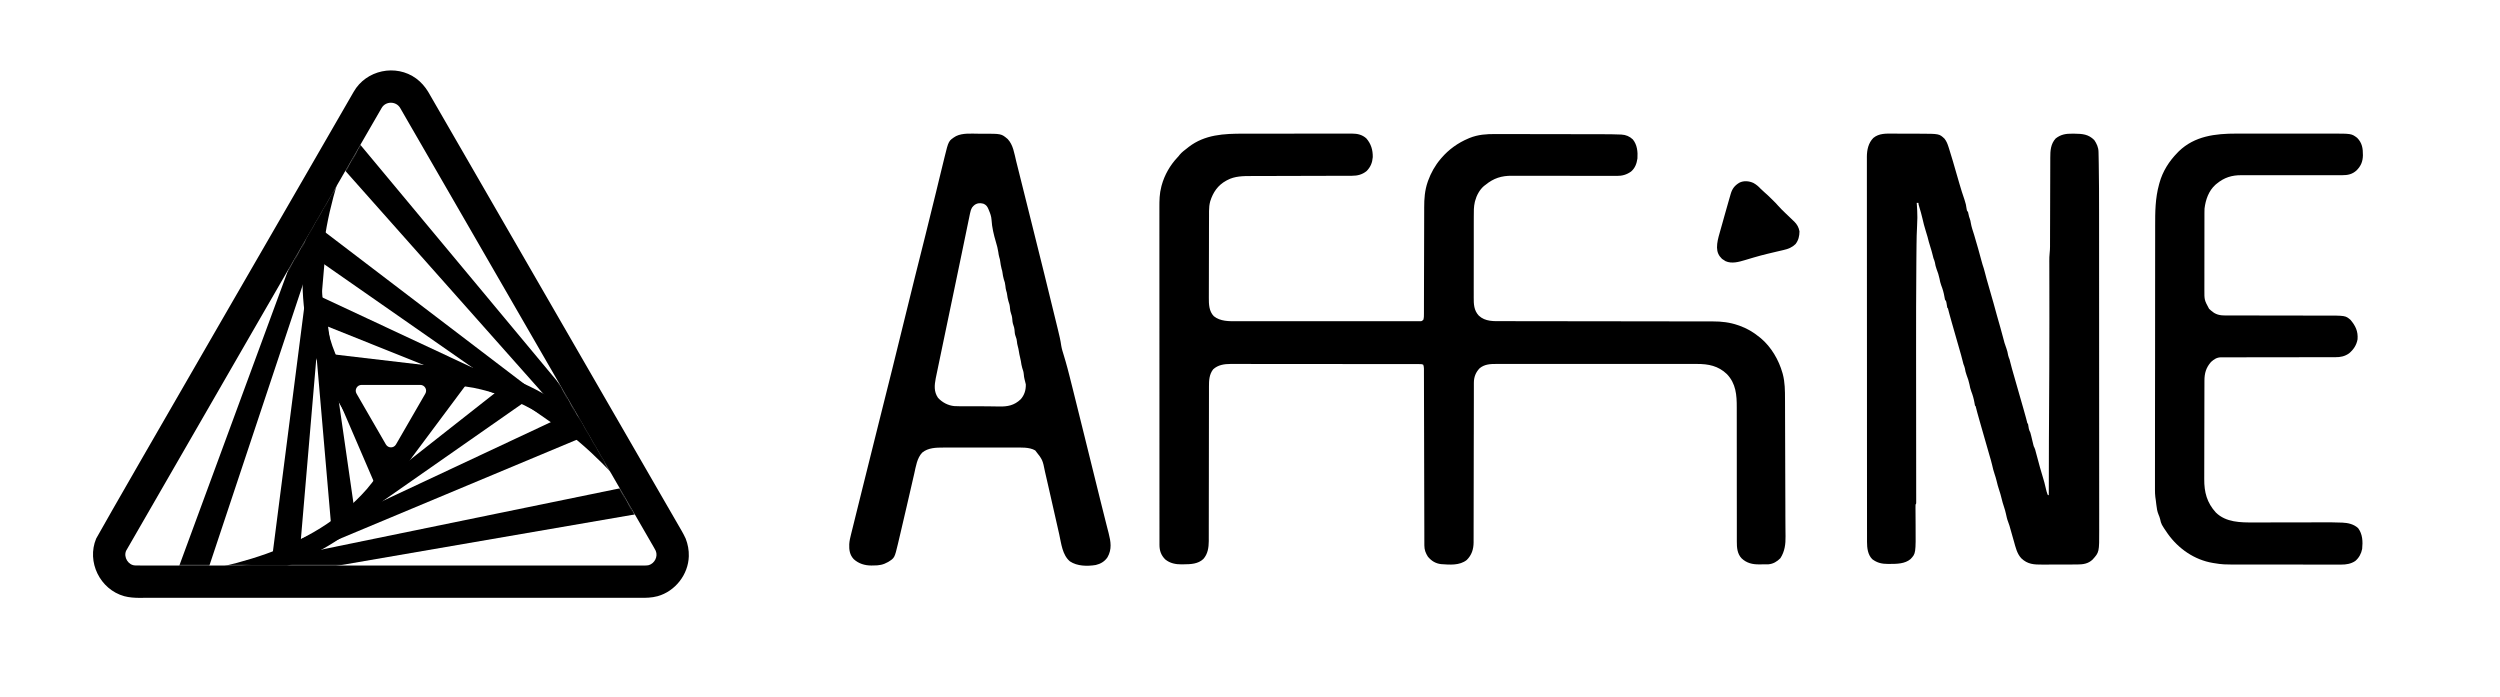 <svg
  width="2152"
  height="600"
  viewBox="0 0 2152 600"
  fill="none"
  xmlns="http://www.w3.org/2000/svg"
>
  <g clip-path="url(#clip0_4_2)">
    <mask
      id="mask0_4_2"
      style="mask-type: luminance"
      maskUnits="userSpaceOnUse"
      x="43"
      y="12"
      width="587"
      height="587"
    >
      <path d="M630 12H43V599H630V12Z" fill="white" />
    </mask>
    <g mask="url(#mask0_4_2)">
      <mask
        id="mask1_4_2"
        style="mask-type: luminance"
        maskUnits="userSpaceOnUse"
        x="43"
        y="40"
        width="587"
        height="588"
      >
        <path d="M43 40.176H630V627.176H43V40.176Z" fill="white" />
      </mask>
      <g mask="url(#mask1_4_2)">
        <path
          d="M328.498 92.974C303.938 135.482 128.514 439.158 108.512 474.19C106.226 479.689 110.442 486.625 116.435 486.733C118.041 486.888 130.306 486.81 132.654 486.825C247.296 486.872 437.039 486.795 551.991 486.825C553.783 486.825 556.441 486.841 556.564 486.733C557.289 486.795 557.861 486.5 558.51 486.47C563.5 484.972 566.511 479.102 564.487 474.205C564.008 473.51 564.209 473.418 562.912 471.286C504.694 370.36 420.327 224.375 361.971 123.248C358.388 117.317 348.038 98.905 344.501 92.99C341.026 86.951 331.958 86.873 328.483 92.99L328.498 92.974ZM304.418 79.072C315.107 60.212 340.809 54.759 358.309 67.611C362.496 70.716 365.956 74.701 368.597 79.072L374.42 89.159L386.067 109.332C438.076 199.415 520.434 342.062 572.442 432.145L584.09 452.318C586.051 455.825 587.858 458.482 590.237 463.64C592.121 468.459 593.095 473.665 592.925 478.87C592.477 494.58 581.216 508.991 566.063 513.208C561.151 514.598 555.328 514.66 551.991 514.598C436.808 514.459 247.481 514.706 132.654 514.598C124.761 514.319 115.617 515.493 106.936 513.192C86.053 507.369 74.436 483.628 82.778 463.61C103.306 426.6 279.271 122.97 304.418 79.072Z"
          fill="black"
        />
        <mask
          id="mask2_4_2"
          style="mask-type: alpha"
          maskUnits="userSpaceOnUse"
          x="107"
          y="88"
          width="459"
          height="399"
        >
          <path
            d="M328.498 92.974C303.938 135.482 128.514 439.158 108.512 474.19C106.226 479.689 110.442 486.625 116.435 486.733C118.041 486.888 130.306 486.81 132.654 486.825C247.296 486.872 437.039 486.795 551.991 486.825C553.783 486.825 556.441 486.841 556.564 486.733C557.289 486.795 557.861 486.5 558.51 486.47C563.5 484.972 566.511 479.102 564.487 474.205C564.008 473.51 564.209 473.418 562.912 471.286C504.694 370.36 420.327 224.375 361.971 123.248C358.388 117.317 348.038 98.905 344.501 92.99C341.026 86.951 331.958 86.873 328.483 92.99L328.498 92.974Z"
            fill="black"
          />
        </mask>
        <g mask="url(#mask2_4_2)">
          <path
            d="M280.305 326.661L329.41 411.725C332.561 417.193 340.454 417.193 343.605 411.725L392.709 326.661C395.86 321.193 391.921 314.366 385.619 314.366H287.412C281.109 314.366 277.155 321.193 280.322 326.661H280.305ZM332.175 382.593L306.905 338.833C304.973 335.497 307.384 331.327 311.245 331.327H361.786C365.632 331.327 368.041 335.497 366.126 338.833L340.856 382.593C338.924 385.93 334.121 385.93 332.19 382.593H332.175Z"
            fill="black"
          />
        </g>
        <mask
          id="mask3_4_2"
          style="mask-type: alpha"
          maskUnits="userSpaceOnUse"
          x="107"
          y="88"
          width="459"
          height="399"
        >
          <path
            d="M328.498 92.974C303.938 135.482 128.514 439.158 108.512 474.19C106.226 479.689 110.442 486.625 116.435 486.733C118.041 486.888 130.306 486.81 132.654 486.825C247.296 486.872 437.039 486.795 551.991 486.825C553.783 486.825 556.441 486.841 556.564 486.733C557.289 486.795 557.861 486.5 558.51 486.47C563.5 484.972 566.511 479.102 564.487 474.205C564.008 473.51 564.209 473.418 562.912 471.286C504.694 370.36 420.327 224.375 361.971 123.248C358.388 117.317 348.038 98.905 344.501 92.99C341.026 86.951 331.958 86.873 328.483 92.99L328.498 92.974Z"
            fill="black"
          />
        </mask>
        <g mask="url(#mask3_4_2)">
          <path
            d="M313.453 95.754C286.562 158.235 263.454 230.785 286.13 297.854C289.419 307.091 293.512 315.957 298.579 324.376L283.92 332.948C278.421 323.696 273.803 313.594 270.235 303.338C249.397 242.139 264.921 176.044 287.241 117.811C290.995 108.203 294.996 98.72 299.166 89.344L313.438 95.739L313.453 95.754Z"
            fill="black"
          />
        </g>
        <mask
          id="mask4_4_2"
          style="mask-type: alpha"
          maskUnits="userSpaceOnUse"
          x="107"
          y="88"
          width="459"
          height="399"
        >
          <path
            d="M328.498 92.974C303.938 135.482 128.514 439.158 108.512 474.19C106.226 479.689 110.442 486.625 116.435 486.733C118.041 486.888 130.306 486.81 132.654 486.825C247.296 486.872 437.039 486.795 551.991 486.825C553.783 486.825 556.441 486.841 556.564 486.733C557.289 486.795 557.861 486.5 558.51 486.47C563.5 484.972 566.511 479.102 564.487 474.205C564.008 473.51 564.209 473.418 562.912 471.286C504.694 370.36 420.327 224.375 361.971 123.248C358.388 117.317 348.038 98.905 344.501 92.99C341.026 86.951 331.958 86.873 328.483 92.99L328.498 92.974Z"
            fill="black"
          />
        </mask>
        <g mask="url(#mask4_4_2)">
          <path
            d="M568.998 458.527C528.328 403.987 477.062 347.699 407.63 333.813C397.992 332.052 388.261 331.157 378.436 331.342L378.344 314.366C389.109 314.228 400.154 315.277 410.827 317.316C474.235 329.875 523.725 376.352 562.989 424.808C569.43 432.856 575.64 441.073 581.679 449.368L568.998 458.527Z"
            fill="black"
          />
        </g>
        <mask
          id="mask5_4_2"
          style="mask-type: alpha"
          maskUnits="userSpaceOnUse"
          x="107"
          y="88"
          width="459"
          height="399"
        >
          <path
            d="M328.498 92.974C303.938 135.482 128.514 439.158 108.512 474.19C106.226 479.689 110.442 486.625 116.435 486.733C118.041 486.888 130.306 486.81 132.654 486.825C247.296 486.872 437.039 486.795 551.991 486.825C553.783 486.825 556.441 486.841 556.564 486.733C557.289 486.795 557.861 486.5 558.51 486.47C563.5 484.972 566.511 479.102 564.487 474.205C564.008 473.51 564.209 473.418 562.912 471.286C504.694 370.36 420.327 224.375 361.971 123.248C358.388 117.317 348.038 98.905 344.501 92.99C341.026 86.951 331.958 86.873 328.483 92.99L328.498 92.974Z"
            fill="black"
          />
        </mask>
        <g mask="url(#mask5_4_2)">
          <path
            d="M127.047 498.441C194.609 490.486 269 474.237 315.74 421.039C322.089 413.578 327.727 405.592 332.484 396.989L347.235 405.392C341.967 414.783 335.527 423.834 328.437 432.052C285.851 480.694 220.868 500.31 159.268 510.087C149.073 511.632 138.864 512.914 128.654 513.995L127.063 498.441H127.047Z"
            fill="black"
          />
        </g>
        <mask
          id="mask6_4_2"
          style="mask-type: alpha"
          maskUnits="userSpaceOnUse"
          x="107"
          y="88"
          width="459"
          height="399"
        >
          <path
            d="M328.498 92.974C303.938 135.482 128.514 439.158 108.512 474.19C106.226 479.689 110.442 486.625 116.435 486.733C118.041 486.888 130.306 486.81 132.654 486.825C247.296 486.872 437.039 486.795 551.991 486.825C553.783 486.825 556.441 486.841 556.564 486.733C557.289 486.795 557.861 486.5 558.51 486.47C563.5 484.972 566.511 479.102 564.487 474.205C564.008 473.51 564.209 473.418 562.912 471.286C504.694 370.36 420.327 224.375 361.971 123.248C358.388 117.317 348.038 98.905 344.501 92.99C341.026 86.951 331.958 86.873 328.483 92.99L328.498 92.974Z"
            fill="black"
          />
        </mask>
        <g mask="url(#mask6_4_2)">
          <mask
            id="mask7_4_2"
            style="mask-type: luminance"
            maskUnits="userSpaceOnUse"
            x="-791"
            y="-301"
            width="2255"
            height="1269"
          >
            <path
              d="M-790.54 -300.284H1463.54V967.636H-790.54V-300.284Z"
              fill="white"
            />
          </mask>
          <g mask="url(#mask7_4_2)">
            <path
              d="M403.115 328.627L321.624 437.936L314.719 429.502L387.962 319.714L403.115 328.627Z"
              fill="black"
            />
            <path
              d="M287.96 446.93L437.685 329.158L450.846 346.546L294.6 455.687L287.96 446.93Z"
              fill="black"
            />
            <path
              d="M242.648 471.909L489.56 356.136L499.267 377.332L247.543 482.579L242.648 471.909Z"
              fill="black"
            />
            <path
              d="M168.125 495.375L548.518 417.282L553.284 441.642L170.521 507.641L168.125 495.375Z"
              fill="black"
            />
          </g>
        </g>
        <mask
          id="mask8_4_2"
          style="mask-type: alpha"
          maskUnits="userSpaceOnUse"
          x="107"
          y="88"
          width="459"
          height="399"
        >
          <path
            d="M328.498 92.974C303.938 135.482 128.514 439.158 108.512 474.19C106.226 479.689 110.442 486.625 116.435 486.733C118.041 486.888 130.306 486.81 132.654 486.825C247.296 486.872 437.039 486.795 551.991 486.825C553.783 486.825 556.441 486.841 556.564 486.733C557.289 486.795 557.861 486.5 558.51 486.47C563.5 484.972 566.511 479.102 564.487 474.205C564.008 473.51 564.209 473.418 562.912 471.286C504.694 370.36 420.327 224.375 361.971 123.248C358.388 117.317 348.038 98.905 344.501 92.99C341.026 86.951 331.958 86.873 328.483 92.99L328.498 92.974Z"
            fill="black"
          />
        </mask>
        <g mask="url(#mask8_4_2)">
          <mask
            id="mask9_4_2"
            style="mask-type: luminance"
            maskUnits="userSpaceOnUse"
            x="-760"
            y="-933"
            width="2226"
            height="2587"
          >
            <path
              d="M1465.99 -298.34L338.953 1653.75L-759.098 1019.79L367.942 -932.3L1465.99 -298.34Z"
              fill="white"
            />
          </mask>
          <g mask="url(#mask9_4_2)">
            <path
              d="M324.513 420.94L270.594 295.712L281.35 293.949L339.809 412.273L324.513 420.94Z"
              fill="black"
            />
            <path
              d="M279.637 262.061L306.768 450.613L285.129 453.317L268.733 263.433L279.637 262.061Z"
              fill="black"
            />
            <path
              d="M280.66 210.331L257.467 482.049L234.258 479.858L268.973 209.235L280.66 210.331Z"
              fill="black"
            />
            <path
              d="M297.6 134.058L175.034 502.535L151.554 494.482L285.78 130L297.6 134.058Z"
              fill="black"
            />
          </g>
        </g>
        <mask
          id="mask10_4_2"
          style="mask-type: alpha"
          maskUnits="userSpaceOnUse"
          x="107"
          y="88"
          width="459"
          height="399"
        >
          <path
            d="M328.498 92.974C303.938 135.482 128.514 439.158 108.512 474.19C106.226 479.689 110.442 486.625 116.435 486.733C118.041 486.888 130.306 486.81 132.654 486.825C247.296 486.872 437.039 486.795 551.991 486.825C553.783 486.825 556.441 486.841 556.564 486.733C557.289 486.795 557.861 486.5 558.51 486.47C563.5 484.972 566.511 479.102 564.487 474.205C564.008 473.51 564.209 473.418 562.912 471.286C504.694 370.36 420.327 224.375 361.971 123.248C358.388 117.317 348.038 98.905 344.501 92.99C341.026 86.951 331.958 86.873 328.483 92.99L328.498 92.974Z"
            fill="black"
          />
        </mask>
        <g mask="url(#mask10_4_2)">
          <mask
            id="mask11_4_2"
            style="mask-type: luminance"
            maskUnits="userSpaceOnUse"
            x="-794"
            y="-934"
            width="2226"
            height="2587"
          >
            <path
              d="M333.896 1652.6L-793.144 -299.492L304.907 -933.452L1431.95 1018.64L333.896 1652.6Z"
              fill="white"
            />
          </mask>
          <g mask="url(#mask11_4_2)">
            <path
              d="M281.721 304.408L417.132 320.326L413.28 330.523L281.579 321.988L281.721 304.408Z"
              fill="black"
            />
            <path
              d="M441.752 344.984L264.896 274.204L273.374 254.112L446.017 334.855L441.752 344.984Z"
              fill="black"
            />
            <path
              d="M486.041 371.735L262.323 215.79L275.825 196.785L492.834 362.161L486.041 371.735Z"
              fill="black"
            />
            <path
              d="M543.625 424.541L285.798 134.158L304.512 117.85L553.049 416.333L543.625 424.541Z"
              fill="black"
            />
          </g>
        </g>
      </g>
    </g>
  </g>
  <path
    d="M1070.51 115.058C1071.57 115.057 1072.62 115.055 1073.68 115.053C1076.51 115.049 1079.34 115.048 1082.17 115.047C1083.94 115.047 1085.71 115.046 1087.48 115.045C1093.67 115.04 1099.86 115.038 1106.05 115.038C1111.81 115.039 1117.57 115.033 1123.33 115.026C1128.29 115.019 1133.25 115.016 1138.21 115.017C1141.17 115.017 1144.13 115.016 1147.08 115.01C1149.86 115.005 1152.63 115.005 1155.41 115.009C1156.42 115.01 1157.44 115.008 1158.46 115.005C1159.85 115.002 1161.24 115.004 1162.63 115.008C1163.22 115.004 1163.22 115.004 1163.84 115C1168.55 115.028 1172.51 115.912 1176.1 119.087C1180.21 123.764 1181.78 129.106 1181.68 135.252C1181.3 140.046 1179.77 143.791 1176.39 147.233C1172.59 150.315 1168.5 151.313 1163.73 151.306C1163.13 151.309 1163.13 151.309 1162.51 151.311C1161.17 151.315 1159.82 151.315 1158.48 151.316C1157.52 151.318 1156.55 151.321 1155.59 151.324C1153.51 151.329 1151.43 151.334 1149.35 151.337C1146.06 151.342 1142.77 151.352 1139.48 151.363C1130.12 151.394 1120.76 151.42 1111.4 151.437C1106.23 151.446 1101.06 151.46 1095.89 151.48C1093.16 151.491 1090.43 151.498 1087.7 151.499C1085.12 151.501 1082.55 151.508 1079.97 151.521C1079.03 151.525 1078.09 151.526 1077.15 151.524C1070.18 151.514 1062.76 151.59 1056.49 155.01C1056.16 155.182 1055.83 155.354 1055.5 155.531C1048.27 159.491 1044.18 165.575 1041.76 173.276C1041.02 176.056 1040.75 178.639 1040.74 181.514C1040.74 181.862 1040.74 182.209 1040.73 182.568C1040.73 183.727 1040.73 184.887 1040.73 186.046C1040.72 186.88 1040.72 187.714 1040.72 188.548C1040.71 191.281 1040.7 194.015 1040.69 196.748C1040.69 197.692 1040.69 198.635 1040.69 199.578C1040.68 204.012 1040.67 208.445 1040.67 212.878C1040.66 217.985 1040.65 223.091 1040.63 228.198C1040.62 232.152 1040.61 236.106 1040.61 240.06C1040.61 242.419 1040.6 244.777 1040.59 247.135C1040.58 249.356 1040.57 251.577 1040.58 253.798C1040.58 254.609 1040.58 255.42 1040.57 256.231C1040.53 261.842 1040.69 267.932 1044.87 272.195C1050.49 276.731 1057.9 276.53 1064.79 276.506C1065.48 276.507 1066.17 276.509 1066.86 276.511C1068.73 276.515 1070.61 276.513 1072.48 276.51C1074.51 276.507 1076.54 276.511 1078.57 276.513C1082.53 276.518 1086.5 276.517 1090.46 276.514C1093.69 276.512 1096.91 276.512 1100.13 276.513C1100.59 276.513 1101.05 276.513 1101.52 276.513C1102.45 276.513 1103.39 276.514 1104.32 276.514C1113.05 276.517 1121.79 276.514 1130.52 276.508C1138.02 276.504 1145.52 276.505 1153.02 276.509C1161.73 276.514 1170.44 276.517 1179.16 276.514C1180.08 276.513 1181.01 276.513 1181.94 276.513C1182.4 276.512 1182.85 276.512 1183.32 276.512C1186.54 276.511 1189.76 276.513 1192.99 276.515C1196.91 276.518 1200.83 276.517 1204.75 276.512C1206.75 276.509 1208.75 276.508 1210.75 276.511C1212.58 276.514 1214.41 276.513 1216.23 276.508C1217.21 276.506 1218.19 276.509 1219.17 276.513C1220.04 276.509 1220.04 276.509 1220.92 276.505C1221.67 276.504 1221.67 276.504 1222.43 276.504C1223.8 276.466 1223.8 276.466 1225.16 275.391C1225.79 273.52 1225.73 271.772 1225.73 269.823C1225.73 269.401 1225.73 268.98 1225.73 268.546C1225.74 267.128 1225.74 265.71 1225.74 264.291C1225.74 263.277 1225.74 262.262 1225.74 261.247C1225.75 259.058 1225.75 256.868 1225.76 254.679C1225.76 251.211 1225.77 247.742 1225.78 244.274C1225.81 234.411 1225.84 224.547 1225.86 214.683C1225.87 209.238 1225.88 203.793 1225.9 198.349C1225.91 195.47 1225.92 192.591 1225.92 189.712C1225.92 186.997 1225.93 184.283 1225.94 181.568C1225.95 180.578 1225.95 179.588 1225.94 178.597C1225.93 171.142 1226.44 163.847 1228.91 156.741C1229.1 156.2 1229.1 156.2 1229.28 155.649C1231.74 148.831 1235.34 142.418 1240.03 136.894C1240.36 136.502 1240.36 136.502 1240.7 136.103C1247.09 128.637 1254.97 123.005 1264.03 119.18C1264.34 119.048 1264.65 118.917 1264.96 118.781C1272.43 115.79 1279.44 115.341 1287.38 115.392C1288.49 115.392 1289.59 115.391 1290.7 115.389C1293.67 115.386 1296.65 115.396 1299.63 115.408C1302.76 115.418 1305.89 115.418 1309.03 115.419C1314.28 115.422 1319.54 115.433 1324.8 115.448C1330.19 115.464 1335.58 115.475 1340.97 115.479C1341.3 115.479 1341.63 115.479 1341.97 115.479C1343.31 115.48 1344.64 115.481 1345.98 115.482C1351.45 115.486 1356.93 115.495 1362.41 115.504C1363.65 115.506 1364.89 115.508 1366.13 115.509C1369.67 115.514 1373.21 115.521 1376.75 115.532C1377.82 115.535 1378.89 115.538 1379.95 115.539C1384.85 115.546 1389.75 115.578 1394.65 115.798C1395.18 115.817 1395.18 115.817 1395.72 115.836C1399.55 116.041 1402.75 117.372 1405.53 120.007C1409.31 124.598 1409.89 130.67 1409.51 136.399C1408.86 140.824 1407.49 144.693 1404.02 147.668C1400.23 150.366 1396.35 151.469 1391.72 151.412C1391.09 151.413 1391.09 151.413 1390.45 151.415C1389.05 151.416 1387.65 151.406 1386.25 151.397C1385.24 151.396 1384.24 151.395 1383.23 151.396C1381.07 151.395 1378.9 151.389 1376.74 151.381C1373.31 151.368 1369.88 151.369 1366.45 151.372C1356.7 151.378 1346.95 151.37 1337.2 151.342C1331.81 151.327 1326.42 151.324 1321.04 151.334C1317.63 151.34 1314.23 151.331 1310.83 151.31C1308.7 151.301 1306.58 151.306 1304.45 151.316C1303.47 151.317 1302.5 151.313 1301.52 151.302C1292.53 151.207 1285.66 153.408 1278.68 159.152C1278.27 159.456 1277.86 159.759 1277.44 160.072C1273.64 163.331 1271 168.207 1269.76 173.002C1269.68 173.31 1269.6 173.617 1269.52 173.934C1268.56 178.012 1268.63 182.081 1268.64 186.241C1268.63 187.072 1268.63 187.903 1268.63 188.734C1268.62 190.978 1268.62 193.222 1268.62 195.466C1268.62 197.345 1268.62 199.223 1268.62 201.101C1268.61 205.534 1268.61 209.966 1268.62 214.399C1268.62 218.962 1268.61 223.526 1268.6 228.089C1268.59 232.017 1268.59 235.945 1268.59 239.872C1268.59 242.214 1268.59 244.556 1268.58 246.897C1268.58 249.1 1268.58 251.302 1268.59 253.504C1268.59 254.309 1268.59 255.114 1268.58 255.919C1268.55 261.773 1268.72 267.204 1272.97 271.708C1278.54 276.962 1285.91 276.454 1293.07 276.448C1293.88 276.45 1294.69 276.451 1295.5 276.453C1297.71 276.457 1299.93 276.457 1302.15 276.458C1304.54 276.459 1306.93 276.462 1309.32 276.466C1313.47 276.472 1317.61 276.476 1321.76 276.479C1328.32 276.484 1334.88 276.494 1341.43 276.505C1343.68 276.509 1345.93 276.512 1348.17 276.516C1348.73 276.517 1349.29 276.518 1349.87 276.519C1356.26 276.529 1362.64 276.538 1369.03 276.547C1369.61 276.548 1370.2 276.549 1370.8 276.55C1380.25 276.563 1389.69 276.572 1399.14 276.58C1408.85 276.589 1418.57 276.603 1428.28 276.622C1434.26 276.634 1440.25 276.641 1446.23 276.642C1450.33 276.643 1454.44 276.649 1458.54 276.66C1460.91 276.666 1463.27 276.669 1465.64 276.666C1467.81 276.664 1469.98 276.668 1472.15 276.677C1472.93 276.68 1473.71 276.68 1474.49 276.677C1481.84 276.651 1489.11 277.492 1496.08 279.935C1496.73 280.159 1496.73 280.159 1497.4 280.387C1503.81 282.667 1509.3 285.917 1514.57 290.23C1515.2 290.739 1515.2 290.739 1515.85 291.258C1524.71 298.765 1531.2 309.89 1534.33 320.99C1534.43 321.324 1534.52 321.658 1534.62 322.002C1536.49 329.146 1536.53 336.248 1536.53 343.576C1536.54 344.707 1536.54 345.838 1536.55 346.969C1536.56 350.028 1536.57 353.086 1536.58 356.145C1536.59 359.368 1536.6 362.592 1536.61 365.815C1536.63 371.239 1536.65 376.663 1536.66 382.087C1536.68 387.625 1536.7 393.162 1536.72 398.699C1536.72 399.039 1536.72 399.378 1536.72 399.728C1536.72 401.094 1536.73 402.46 1536.73 403.826C1536.77 412.601 1536.8 421.377 1536.82 430.152C1536.82 430.747 1536.83 431.343 1536.83 431.957C1536.84 434.839 1536.84 437.72 1536.85 440.602C1536.85 441.69 1536.85 442.778 1536.85 443.865C1536.86 444.388 1536.86 444.911 1536.86 445.45C1536.86 448.364 1536.88 451.278 1536.91 454.192C1536.93 455.881 1536.95 457.571 1536.96 459.26C1536.97 460.013 1536.98 460.766 1536.99 461.519C1537.11 468.392 1536.34 474.628 1532.57 480.478C1529.76 483.357 1526.39 485.402 1522.33 485.753C1520.72 485.774 1519.11 485.793 1517.5 485.793C1516.47 485.795 1515.45 485.813 1514.42 485.832C1508.55 485.882 1503.57 484.767 1499.21 480.663C1495.43 476.744 1495.02 471.335 1495.06 466.145C1495.06 465.607 1495.06 465.069 1495.06 464.514C1495.05 462.724 1495.06 460.934 1495.06 459.145C1495.06 457.856 1495.06 456.566 1495.06 455.277C1495.05 452.508 1495.05 449.738 1495.06 446.968C1495.06 442.955 1495.06 438.943 1495.05 434.93C1495.04 428.406 1495.03 421.883 1495.03 415.359C1495.03 414.969 1495.03 414.58 1495.03 414.178C1495.03 409.832 1495.03 405.486 1495.03 401.141C1495.03 399.566 1495.03 397.991 1495.03 396.416C1495.03 396.028 1495.03 395.639 1495.03 395.239C1495.03 388.742 1495.02 382.244 1495.01 375.747C1495 371.748 1495 367.75 1495.01 363.751C1495.01 360.681 1495.01 357.611 1495 354.541C1495 353.288 1495 352.035 1495 350.782C1495.05 340.068 1494.33 330.159 1486.5 322.01C1479.09 314.921 1470.62 313.24 1460.59 313.289C1459.82 313.288 1459.04 313.285 1458.27 313.282C1456.17 313.276 1454.06 313.279 1451.96 313.284C1449.68 313.287 1447.4 313.282 1445.12 313.278C1440.67 313.271 1436.22 313.273 1431.76 313.277C1428.14 313.28 1424.52 313.281 1420.9 313.279C1420.39 313.279 1419.87 313.279 1419.34 313.278C1418.29 313.278 1417.24 313.277 1416.19 313.277C1406.37 313.273 1396.55 313.278 1386.73 313.286C1378.31 313.292 1369.89 313.291 1361.47 313.284C1351.68 313.276 1341.89 313.273 1332.1 313.278C1331.06 313.278 1330.02 313.279 1328.97 313.279C1328.46 313.279 1327.94 313.28 1327.42 313.28C1323.8 313.281 1320.18 313.279 1316.57 313.275C1312.16 313.271 1307.76 313.272 1303.35 313.28C1301.1 313.284 1298.86 313.286 1296.61 313.281C1294.55 313.276 1292.49 313.279 1290.44 313.287C1289.69 313.288 1288.95 313.288 1288.21 313.284C1282.93 313.26 1277.99 313.479 1273.73 316.94C1270.35 320.39 1268.71 324.562 1268.71 329.379C1268.71 329.884 1268.7 330.389 1268.7 330.909C1268.7 331.461 1268.7 332.012 1268.7 332.58C1268.7 333.169 1268.7 333.757 1268.7 334.363C1268.7 335.995 1268.7 337.626 1268.69 339.258C1268.69 341.019 1268.69 342.779 1268.69 344.539C1268.68 347.59 1268.68 350.641 1268.67 353.691C1268.67 358.515 1268.66 363.339 1268.65 368.164C1268.64 369.815 1268.64 371.466 1268.64 373.117C1268.64 373.53 1268.63 373.942 1268.63 374.367C1268.62 379.063 1268.61 383.76 1268.6 388.456C1268.6 388.885 1268.6 389.314 1268.6 389.757C1268.59 396.71 1268.58 403.663 1268.57 410.617C1268.56 417.759 1268.55 424.901 1268.53 432.043C1268.52 436.447 1268.51 440.85 1268.51 445.253C1268.51 448.273 1268.5 451.292 1268.49 454.311C1268.49 456.052 1268.48 457.793 1268.49 459.534C1268.49 461.424 1268.48 463.314 1268.47 465.204C1268.48 466.023 1268.48 466.023 1268.48 466.858C1268.43 472.8 1266.86 477.785 1262.58 482.024C1256.45 486.91 1247.92 486.135 1240.53 485.61C1235.73 485.067 1232.2 482.857 1229.13 479.18C1227.15 476.074 1226.09 473.252 1226.09 469.576C1226.08 469.029 1226.08 468.481 1226.08 467.918C1226.08 467.317 1226.08 466.715 1226.08 466.096C1226.08 465.138 1226.08 465.138 1226.07 464.161C1226.07 462.387 1226.06 460.614 1226.06 458.84C1226.06 456.927 1226.05 455.015 1226.05 453.102C1226.04 449.788 1226.03 446.474 1226.02 443.159C1226.02 438.365 1226 433.571 1225.99 428.777C1225.97 420.996 1225.95 413.215 1225.93 405.434C1225.93 404.968 1225.93 404.502 1225.93 404.022C1225.92 400.243 1225.91 396.463 1225.9 392.683C1225.9 389.379 1225.89 386.076 1225.88 382.772C1225.88 382.306 1225.88 381.841 1225.88 381.362C1225.86 373.61 1225.84 365.859 1225.82 358.107C1225.81 353.324 1225.79 348.541 1225.78 343.757C1225.78 340.481 1225.77 337.205 1225.76 333.929C1225.76 332.037 1225.75 330.146 1225.75 328.254C1225.75 326.206 1225.74 324.158 1225.73 322.109C1225.73 321.508 1225.73 320.907 1225.73 320.288C1225.73 319.741 1225.73 319.194 1225.73 318.63C1225.72 317.92 1225.72 317.92 1225.72 317.197C1225.66 316.035 1225.55 315.067 1225.16 313.972C1223.85 313.319 1222.88 313.414 1221.41 313.413C1220.82 313.411 1220.23 313.409 1219.62 313.407C1218.96 313.407 1218.3 313.408 1217.64 313.408C1216.94 313.407 1216.24 313.405 1215.54 313.404C1213.62 313.4 1211.69 313.399 1209.77 313.399C1207.69 313.398 1205.62 313.394 1203.54 313.391C1199.01 313.384 1194.47 313.381 1189.93 313.379C1187.09 313.377 1184.26 313.375 1181.42 313.373C1173.58 313.367 1165.73 313.362 1157.89 313.36C1157.38 313.36 1156.88 313.36 1156.36 313.36C1155.86 313.36 1155.36 313.36 1154.84 313.359C1153.82 313.359 1152.79 313.359 1151.77 313.359C1151.27 313.359 1150.76 313.359 1150.24 313.358C1142.04 313.357 1133.84 313.348 1125.64 313.336C1117.23 313.325 1108.81 313.319 1100.4 313.318C1095.67 313.317 1090.94 313.315 1086.22 313.306C1082.19 313.298 1078.17 313.296 1074.14 313.3C1072.09 313.302 1070.03 313.301 1067.98 313.294C1066.1 313.288 1064.22 313.288 1062.34 313.294C1061.34 313.296 1060.34 313.29 1059.34 313.284C1053.81 313.314 1048.49 314.047 1044.28 317.929C1040.89 322.326 1040.67 327.42 1040.68 332.77C1040.68 333.355 1040.68 333.941 1040.68 334.543C1040.68 336.156 1040.68 337.769 1040.68 339.382C1040.68 341.126 1040.67 342.87 1040.67 344.614C1040.66 347.633 1040.66 350.653 1040.66 353.672C1040.66 358.044 1040.65 362.417 1040.64 366.789C1040.63 373.893 1040.62 380.997 1040.61 388.101C1040.61 388.526 1040.61 388.951 1040.61 389.388C1040.6 394.125 1040.6 398.862 1040.59 403.599C1040.59 405.316 1040.59 407.033 1040.59 408.75C1040.59 409.174 1040.59 409.597 1040.59 410.034C1040.58 417.11 1040.57 424.185 1040.55 431.261C1040.54 435.62 1040.54 439.978 1040.54 444.337C1040.54 447.326 1040.53 450.316 1040.52 453.305C1040.52 455.027 1040.52 456.749 1040.52 458.471C1040.52 460.343 1040.52 462.215 1040.51 464.087C1040.51 464.624 1040.51 465.16 1040.52 465.713C1040.47 471.313 1039.7 476.849 1035.86 481.158C1031.28 485.519 1024.95 485.716 1018.98 485.764C1018.4 485.779 1017.82 485.793 1017.23 485.808C1012.04 485.845 1007.12 484.908 1003.03 481.537C999.421 477.906 998.091 474.048 998.062 469.033C998.064 468.555 998.066 468.078 998.068 467.586C998.067 467.069 998.065 466.553 998.064 466.021C998.059 464.286 998.062 462.551 998.065 460.816C998.064 459.561 998.062 458.307 998.06 457.052C998.056 454.322 998.055 451.591 998.056 448.861C998.059 444.8 998.056 440.74 998.052 436.679C998.044 429.004 998.043 421.33 998.045 413.655C998.046 407.727 998.045 401.799 998.043 395.871C998.042 395.02 998.042 394.168 998.042 393.317C998.041 392.034 998.041 390.75 998.04 389.467C998.036 377.534 998.034 365.601 998.036 353.668C998.036 353.218 998.036 352.768 998.036 352.304C998.037 350.024 998.037 347.743 998.038 345.463C998.038 345.01 998.038 344.557 998.038 344.09C998.038 343.174 998.038 342.258 998.038 341.342C998.041 327.096 998.037 312.85 998.028 298.604C998.018 282.598 998.012 266.592 998.014 250.586C998.014 248.878 998.015 247.171 998.015 245.463C998.015 245.043 998.015 244.622 998.015 244.189C998.016 237.847 998.012 231.505 998.007 225.162C998.001 217.946 998 210.73 998.006 203.514C998.01 199.478 998.009 195.441 998.002 191.405C997.998 188.388 998.001 185.37 998.007 182.353C998.008 181.135 998.007 179.917 998.003 178.699C997.984 172.498 998.067 166.655 999.681 160.636C999.776 160.265 999.871 159.893 999.969 159.511C1002.42 150.61 1007.21 142.233 1013.52 135.536C1014.57 134.428 1014.57 134.428 1015.51 133.176C1017.36 130.943 1019.7 129.273 1021.98 127.496C1022.41 127.157 1022.83 126.817 1023.27 126.468C1037.27 115.743 1053.57 115.053 1070.51 115.058Z"
    fill="black"
  />
  <path
    d="M1629.55 115.024C1630.42 115.026 1631.29 115.026 1632.15 115.027C1633.97 115.029 1635.78 115.036 1637.59 115.047C1639.9 115.061 1642.21 115.067 1644.51 115.069C1646.74 115.071 1648.96 115.079 1651.18 115.086C1651.8 115.087 1651.8 115.087 1652.44 115.089C1669.3 115.138 1669.3 115.138 1673.82 119.367C1675.58 121.605 1676.42 123.825 1677.28 126.492C1677.42 126.939 1677.57 127.385 1677.72 127.845C1680.05 135.078 1682.11 142.399 1684.22 149.699C1684.92 152.147 1685.63 154.594 1686.35 157.041C1686.44 157.378 1686.54 157.714 1686.64 158.061C1688 162.73 1689.44 167.364 1691.05 171.953C1691.98 174.629 1692.59 177.185 1692.9 180.009C1693.05 181.23 1693.05 181.23 1694.09 182.575C1694.37 183.609 1694.37 183.609 1694.58 184.743C1694.83 185.997 1695.1 187.087 1695.59 188.273C1696.06 189.486 1696.27 190.517 1696.45 191.804C1697.05 195.359 1698.22 198.722 1699.33 202.144C1700 204.221 1700.6 206.311 1701.15 208.423C1701.64 210.222 1702.18 212.006 1702.72 213.792C1703.76 217.293 1704.71 220.813 1705.61 224.354C1706.2 226.645 1706.89 228.876 1707.66 231.114C1708.07 232.377 1708.4 233.65 1708.7 234.944C1709.53 238.327 1710.5 241.665 1711.47 245.009C1711.8 246.165 1712.13 247.321 1712.46 248.477C1712.62 249.049 1712.79 249.622 1712.96 250.211C1714.45 255.414 1714.45 255.414 1714.94 257.15C1715.27 258.3 1715.6 259.45 1715.94 260.6C1716.97 264.192 1717.96 267.794 1718.91 271.408C1719.86 274.938 1720.89 278.446 1721.91 281.957C1722.71 284.703 1723.48 287.447 1724.16 290.223C1724.98 293.546 1725.87 296.827 1727.14 300.01C1727.87 301.889 1728.25 303.775 1728.58 305.76C1728.87 307.057 1729.34 308.194 1729.84 309.424C1730.08 310.318 1730.31 311.217 1730.52 312.118C1731.36 315.543 1732.33 318.922 1733.31 322.307C1733.65 323.463 1733.98 324.619 1734.31 325.776C1734.47 326.348 1734.63 326.92 1734.8 327.51C1740.27 346.587 1740.27 346.587 1740.76 348.323C1741.09 349.473 1741.42 350.623 1741.75 351.772C1742.45 354.198 1743.15 356.622 1743.79 359.063C1743.88 359.405 1743.97 359.747 1744.07 360.099C1744.32 361.064 1744.57 362.029 1744.82 362.995C1745.09 364.362 1745.09 364.362 1745.73 364.921C1745.99 366.276 1746.21 367.638 1746.42 369.003C1746.7 370.296 1747.11 371.188 1747.71 372.353C1747.97 373.255 1748.21 374.165 1748.43 375.078C1748.62 375.86 1748.62 375.86 1748.81 376.658C1749.07 377.752 1749.33 378.846 1749.59 379.94C1749.78 380.722 1749.78 380.722 1749.98 381.52C1750.09 381.995 1750.21 382.47 1750.32 382.96C1750.64 384.224 1750.64 384.224 1751.19 385.24C1751.79 386.436 1752.06 387.589 1752.37 388.891C1753.05 391.722 1753.84 394.515 1754.65 397.312C1755.16 399.124 1755.65 400.942 1756.12 402.765C1756.81 405.353 1757.57 407.899 1758.39 410.445C1759.41 413.61 1760.23 416.795 1760.95 420.041C1761.39 422.029 1761.86 423.97 1762.61 425.867C1762.94 426.031 1763.26 426.195 1763.6 426.363C1763.6 425.799 1763.6 425.235 1763.6 424.653C1763.57 409.021 1763.62 393.391 1763.71 377.759C1763.72 376.758 1763.72 375.757 1763.73 374.756C1763.75 370.604 1763.77 366.452 1763.8 362.299C1764.04 318.688 1764.04 318.688 1764.11 275.076C1764.11 274.378 1764.11 274.378 1764.11 273.666C1764.11 264.87 1764.1 256.074 1764.09 247.278C1764.08 244.095 1764.08 240.912 1764.07 237.729C1764.07 235.57 1764.06 233.411 1764.06 231.252C1764.05 229.645 1764.05 228.039 1764.05 226.432C1764.05 225.59 1764.05 225.59 1764.04 224.732C1764.04 222.433 1764.08 220.18 1764.34 217.896C1764.76 214.224 1764.67 210.525 1764.67 206.834C1764.68 205.987 1764.68 205.14 1764.68 204.293C1764.69 202.478 1764.69 200.662 1764.69 198.847C1764.7 195.973 1764.71 193.099 1764.72 190.225C1764.75 182.055 1764.78 173.885 1764.79 165.715C1764.8 161.196 1764.82 156.677 1764.84 152.159C1764.85 149.771 1764.86 147.384 1764.86 144.997C1764.86 142.751 1764.87 140.506 1764.88 138.261C1764.88 137.441 1764.88 136.62 1764.88 135.799C1764.87 129.671 1765.21 123.9 1769.56 119.151C1774.16 115.617 1778.38 115.013 1784.02 115.063C1784.85 115.069 1784.85 115.069 1785.7 115.075C1792.56 115.168 1797.66 115.485 1802.73 120.544C1804.84 123.606 1806.33 126.909 1806.4 130.656C1806.41 131.071 1806.42 131.486 1806.43 131.914C1806.44 132.368 1806.45 132.821 1806.46 133.288C1806.47 133.77 1806.48 134.253 1806.49 134.75C1806.52 136.368 1806.55 137.986 1806.58 139.604C1806.59 140.171 1806.6 140.739 1806.61 141.323C1806.86 155.065 1806.88 168.808 1806.88 182.552C1806.88 186.32 1806.88 190.088 1806.89 193.855C1806.89 202.932 1806.9 212.009 1806.9 221.085C1806.9 225.388 1806.9 229.691 1806.9 233.994C1806.91 248.766 1806.92 263.538 1806.92 278.31C1806.92 279.231 1806.92 280.152 1806.92 281.073C1806.92 281.996 1806.92 282.919 1806.92 283.843C1806.92 285.694 1806.92 287.545 1806.92 289.396C1806.92 290.085 1806.92 290.085 1806.92 290.787C1806.92 305.721 1806.93 320.655 1806.94 335.588C1806.95 351.437 1806.96 367.285 1806.96 383.133C1806.96 384.872 1806.96 386.611 1806.96 388.35C1806.96 388.779 1806.96 389.207 1806.96 389.648C1806.96 396.519 1806.97 403.39 1806.97 410.261C1806.98 417.158 1806.98 424.054 1806.98 430.95C1806.98 435.041 1806.98 439.131 1806.99 443.222C1806.99 446.281 1806.99 449.339 1806.98 452.398C1806.98 453.631 1806.98 454.864 1806.99 456.098C1807.05 475.334 1807.05 475.334 1801.21 481.766C1797.53 485.224 1793.16 485.896 1788.28 485.903C1787.87 485.906 1787.46 485.908 1787.04 485.911C1785.69 485.918 1784.34 485.921 1782.99 485.924C1782.05 485.927 1781.11 485.93 1780.17 485.933C1778.19 485.938 1776.22 485.941 1774.24 485.942C1771.72 485.945 1769.2 485.957 1766.68 485.971C1764.73 485.98 1762.79 485.983 1760.84 485.984C1759.91 485.985 1758.98 485.989 1758.06 485.996C1750.84 486.043 1745.35 485.785 1739.92 480.557C1736.17 476.516 1735.02 471.082 1733.56 465.91C1733.37 465.249 1733.18 464.588 1732.99 463.927C1732.34 461.649 1731.69 459.37 1731.05 457.089C1730.78 456.14 1730.51 455.191 1730.24 454.243C1730.09 453.693 1729.93 453.143 1729.77 452.577C1729.42 451.396 1729.03 450.266 1728.57 449.125C1727.68 446.897 1727.22 444.575 1726.7 442.24C1726.25 440.241 1725.73 438.28 1725.05 436.345C1724.19 433.904 1723.53 431.445 1722.92 428.933C1722.34 426.549 1721.71 424.223 1720.9 421.903C1719.99 419.28 1719.32 416.637 1718.67 413.94C1718.17 411.9 1717.59 409.922 1716.9 407.936C1716.02 405.412 1715.41 402.881 1714.83 400.274C1714.16 397.376 1713.3 394.532 1712.46 391.678C1712.13 390.522 1711.8 389.366 1711.47 388.209C1711.3 387.637 1711.14 387.065 1710.97 386.475C1705.51 367.398 1705.51 367.398 1705.01 365.662C1704.68 364.512 1704.35 363.362 1704.02 362.213C1703.32 359.787 1702.62 357.363 1701.98 354.921C1701.89 354.58 1701.8 354.238 1701.71 353.886C1701.46 352.921 1701.21 351.956 1700.96 350.99C1700.69 349.623 1700.69 349.623 1700.05 349.064C1699.88 348.252 1699.74 347.436 1699.61 346.618C1699.01 343.178 1698.08 339.921 1696.79 336.677C1696.07 334.822 1695.71 332.969 1695.34 331.017C1694.77 328.199 1693.88 325.474 1692.82 322.803C1692.08 320.923 1691.71 319.037 1691.37 317.052C1691.08 315.755 1690.61 314.618 1690.12 313.388C1689.87 312.494 1689.65 311.595 1689.43 310.694C1688.6 307.269 1687.62 303.89 1686.64 300.505C1686.31 299.349 1685.98 298.193 1685.65 297.036C1685.48 296.464 1685.32 295.892 1685.15 295.302C1681.68 283.162 1681.68 283.162 1681.18 281.426C1680.85 280.276 1680.52 279.126 1680.19 277.977C1679.49 275.552 1678.79 273.127 1678.15 270.686C1678.06 270.344 1677.97 270.002 1677.87 269.65C1677.62 268.685 1677.37 267.72 1677.12 266.755C1676.85 265.387 1676.85 265.387 1676.21 264.829C1675.95 263.457 1675.73 262.079 1675.52 260.698C1675.28 259.275 1675.28 259.275 1674.23 257.892C1674.04 257.062 1673.89 256.224 1673.76 255.383C1673.18 251.96 1672.25 248.73 1670.97 245.504C1670.25 243.649 1669.89 241.796 1669.52 239.845C1668.95 237.026 1668.06 234.301 1667 231.63C1666.26 229.75 1665.89 227.865 1665.55 225.879C1665.27 224.583 1664.79 223.445 1664.3 222.215C1664.06 221.342 1663.85 220.464 1663.64 219.583C1663.05 217.121 1662.34 214.717 1661.57 212.305C1660.68 209.532 1659.91 206.76 1659.23 203.926C1658.77 202.165 1658.22 200.441 1657.66 198.71C1656.51 195.171 1655.64 191.595 1654.81 187.972C1654.04 184.672 1653.14 181.429 1652.14 178.191C1651.39 175.727 1651.39 175.727 1651.39 174.647C1650.9 174.647 1650.4 174.647 1649.9 174.647C1649.95 175.288 1649.95 175.288 1650.01 175.942C1650.28 179.518 1650.45 183.076 1650.46 186.663C1650.46 187.004 1650.46 187.344 1650.46 187.695C1650.46 189.992 1650.35 192.276 1650.22 194.568C1649.9 200.033 1649.79 205.488 1649.74 210.961C1649.73 211.959 1649.72 212.958 1649.71 213.956C1649.68 216.718 1649.66 219.48 1649.63 222.242C1649.62 224.037 1649.6 225.833 1649.59 227.629C1649.37 252.246 1649.36 276.864 1649.37 301.482C1649.37 301.964 1649.37 302.445 1649.37 302.941C1649.38 317.31 1649.39 331.678 1649.4 346.046C1649.4 351.196 1649.41 356.346 1649.41 361.495C1649.41 362.007 1649.41 362.519 1649.41 363.046C1649.42 371.56 1649.42 380.075 1649.43 388.589C1649.43 393.791 1649.43 398.993 1649.44 404.194C1649.44 407.717 1649.45 411.239 1649.45 414.762C1649.45 416.791 1649.45 418.819 1649.45 420.848C1649.46 422.699 1649.46 424.551 1649.46 426.402C1649.46 427.394 1649.46 428.386 1649.46 429.378C1649.46 429.959 1649.46 430.539 1649.46 431.137C1649.46 431.643 1649.46 432.148 1649.46 432.668C1649.4 433.796 1649.4 433.796 1648.9 434.291C1648.86 435.23 1648.86 436.17 1648.86 437.109C1648.87 438.016 1648.87 438.016 1648.87 438.941C1648.88 439.43 1648.88 439.43 1648.88 439.929C1648.89 440.955 1648.9 441.982 1648.9 443.009C1648.91 445.93 1648.93 448.85 1648.95 451.771C1649.14 476.455 1649.14 476.455 1644.58 481.275C1639.76 485.348 1632.87 485.417 1626.87 485.421C1626.38 485.427 1625.89 485.433 1625.38 485.439C1620.09 485.45 1615.95 484.612 1611.66 481.364C1607.74 477.453 1607.14 471.69 1607.13 466.429C1607.13 465.893 1607.13 465.357 1607.13 464.805C1607.13 464.229 1607.13 463.654 1607.13 463.061C1607.13 461.461 1607.13 459.86 1607.13 458.26C1607.13 456.52 1607.12 454.78 1607.12 453.04C1607.12 449.587 1607.12 446.135 1607.12 442.682C1607.12 438.547 1607.11 434.412 1607.11 430.277C1607.1 420.283 1607.1 410.289 1607.1 400.296C1607.1 395.568 1607.09 390.841 1607.09 386.113C1607.09 369.931 1607.08 353.75 1607.08 337.568C1607.08 336.552 1607.08 335.537 1607.08 334.521C1607.08 333.503 1607.08 332.484 1607.08 331.466C1607.08 329.423 1607.08 327.38 1607.08 325.338C1607.08 324.831 1607.08 324.325 1607.08 323.803C1607.07 307.378 1607.07 290.953 1607.06 274.527C1607.04 257.163 1607.04 239.799 1607.04 222.434C1607.04 220.528 1607.04 218.622 1607.04 216.716C1607.04 216.247 1607.04 215.778 1607.04 215.294C1607.03 207.74 1607.03 200.186 1607.02 192.633C1607.01 185.041 1607.01 177.449 1607.02 169.857C1607.02 165.346 1607.02 160.836 1607.01 156.326C1607 153.312 1607.01 150.298 1607.01 147.284C1607.01 145.568 1607.01 143.851 1607.01 142.135C1607 140.283 1607.01 138.431 1607.01 136.579C1607.01 136.05 1607 135.521 1607 134.977C1607.04 129.03 1608.26 123.104 1612.57 118.731C1617.52 114.666 1623.48 114.977 1629.55 115.024Z"
    fill="black"
  />
  <path
    d="M842.41 115.101C843.592 115.104 844.773 115.101 845.955 115.098C861.962 115.088 861.962 115.088 867.34 119.634C872.178 124.596 873.113 132.207 874.729 138.723C874.987 139.752 875.245 140.781 875.503 141.81C876.203 144.604 876.899 147.399 877.595 150.195C878.335 153.166 879.078 156.137 879.821 159.107C881.077 164.132 882.331 169.158 883.583 174.184C884.847 179.256 886.113 184.328 887.381 189.399C887.534 190.015 887.688 190.63 887.847 191.263C888.077 192.184 888.077 192.184 888.312 193.123C895.329 221.194 902.311 249.272 909.108 277.397C909.631 279.56 910.161 281.722 910.694 283.883C911.821 288.474 912.903 292.997 913.534 297.688C914.018 300.569 914.938 303.338 915.791 306.127C916.199 307.492 916.603 308.858 917.004 310.224C917.107 310.575 917.21 310.925 917.316 311.286C918.435 315.121 919.439 318.983 920.422 322.854C920.557 323.386 920.557 323.386 920.695 323.929C921.259 326.156 921.819 328.385 922.377 330.613C922.782 332.225 923.188 333.837 923.595 335.449C926.955 348.774 930.255 362.115 933.535 375.46C933.674 376.028 933.674 376.028 933.817 376.608C934.007 377.384 934.198 378.16 934.389 378.936C936.882 389.08 939.398 399.219 941.912 409.358C942.9 413.344 943.886 417.331 944.872 421.319C945.414 423.513 945.957 425.707 946.499 427.901C946.696 428.698 946.696 428.698 946.898 429.512C948.411 435.631 949.936 441.746 951.491 447.854C952.033 449.987 952.569 452.12 953.106 454.254C953.496 455.793 953.896 457.33 954.296 458.867C956.171 466.228 957.286 472.803 953.329 479.69C950.949 483.279 947.386 485.395 943.216 486.357C935.927 487.528 927.295 487.43 920.997 483.229C914.414 477.659 913.558 467.863 911.773 459.913C911.533 458.855 911.293 457.798 911.053 456.74C910.421 453.953 909.792 451.166 909.164 448.379C907.198 439.662 905.222 430.946 903.235 422.233C902.985 421.134 902.734 420.034 902.484 418.934C901.741 415.674 900.995 412.415 900.242 409.157C900.01 408.15 899.779 407.142 899.549 406.135C897.486 395.772 897.486 395.772 891.106 387.719C886.09 384.754 878.628 385.249 873.025 385.266C872.307 385.265 871.589 385.263 870.872 385.261C868.946 385.257 867.021 385.258 865.095 385.262C863.066 385.264 861.036 385.262 859.006 385.26C855.601 385.258 852.195 385.261 848.79 385.266C844.87 385.271 840.95 385.269 837.03 385.264C833.645 385.259 830.26 385.259 826.875 385.261C824.862 385.263 822.849 385.263 820.835 385.26C818.942 385.257 817.048 385.259 815.155 385.265C814.141 385.266 813.127 385.264 812.114 385.26C805.741 385.289 798.996 385.352 793.861 389.59C789.38 394.24 788.379 401.537 787.007 407.601C786.796 408.514 786.585 409.427 786.373 410.34C785.926 412.273 785.482 414.206 785.04 416.141C784.351 419.161 783.654 422.179 782.956 425.197C782.139 428.728 781.324 432.258 780.511 435.789C778.796 443.236 777.062 450.678 775.304 458.114C774.88 459.91 774.459 461.707 774.039 463.504C773.783 464.588 773.527 465.671 773.27 466.754C773.162 467.222 773.053 467.689 772.941 468.171C770.055 480.27 770.055 480.27 764.546 483.725C760.188 486.234 756.654 486.793 751.682 486.762C751.13 486.772 750.579 486.782 750.011 486.792C744.393 486.788 739.051 485.173 734.865 481.292C731.418 477.576 730.848 473.366 731.03 468.446C731.204 465.534 731.848 462.811 732.566 459.991C732.699 459.452 732.833 458.913 732.97 458.358C733.249 457.233 733.53 456.108 733.813 454.983C734.205 453.419 734.592 451.854 734.976 450.288C735.751 447.133 736.533 443.979 737.316 440.825C737.617 439.61 737.918 438.395 738.22 437.179C738.955 434.212 739.692 431.246 740.428 428.279C740.949 426.18 741.47 424.082 741.991 421.983C746.617 403.34 751.262 384.702 755.926 366.069C756.293 364.602 756.661 363.134 757.028 361.667C759.204 352.971 761.381 344.275 763.561 335.581C764.922 330.155 766.282 324.73 767.64 319.304C767.806 318.641 767.806 318.641 767.975 317.965C771.467 304.015 774.899 290.053 778.296 276.08C781.29 263.767 784.315 251.462 787.396 239.17C787.488 238.805 787.579 238.44 787.674 238.063C788.683 234.035 789.694 230.007 790.706 225.98C792.639 218.284 794.566 210.587 796.492 202.889C796.586 202.515 796.68 202.14 796.776 201.754C799.871 189.389 802.932 177.015 805.93 164.625C806.103 163.909 806.276 163.193 806.45 162.476C807.083 159.859 807.717 157.242 808.349 154.624C809.697 149.049 811.051 143.475 812.429 137.907C812.657 136.987 812.882 136.067 813.107 135.147C816.539 121.081 816.539 121.081 822.948 117.17C828.72 114.338 836.112 115.084 842.41 115.101ZM836.873 178.481C835.821 180.263 835.408 181.704 834.992 183.727C834.879 184.261 834.879 184.261 834.764 184.805C834.512 186.007 834.269 187.211 834.026 188.415C833.842 189.301 833.658 190.187 833.473 191.072C833.067 193.021 832.666 194.97 832.267 196.92C831.616 200.104 830.957 203.287 830.296 206.468C829.554 210.045 828.813 213.623 828.075 217.2C825.885 227.814 823.673 238.423 821.456 249.031C820.984 251.292 820.512 253.553 820.039 255.814C819.469 258.542 818.899 261.27 818.329 263.998C816.484 272.83 814.64 281.661 812.799 290.494C812.466 292.09 812.133 293.687 811.799 295.284C810.816 299.997 809.835 304.71 808.855 309.423C808.617 310.57 808.378 311.717 808.139 312.864C807.733 314.815 807.328 316.766 806.924 318.717C806.772 319.452 806.619 320.188 806.466 320.923C806.254 321.94 806.044 322.957 805.834 323.974C805.714 324.55 805.595 325.126 805.471 325.72C804.339 331.663 803.822 337.103 807.379 342.352C810.922 346.357 816.141 349.074 821.444 349.565C824.817 349.751 828.188 349.725 831.565 349.695C832.795 349.697 834.024 349.701 835.253 349.706C837.741 349.714 840.228 349.71 842.715 349.699C846.073 349.688 849.427 349.736 852.784 349.799C854.257 349.821 855.73 349.841 857.203 349.86C858.12 349.874 859.037 349.891 859.954 349.911C867.278 350.065 873.042 349.012 878.56 343.745C881.827 340.134 883.153 335.686 883.023 330.853C882.73 329.321 882.342 327.847 881.911 326.348C881.556 324.983 881.387 323.734 881.288 322.331C881.128 320.286 880.627 318.599 879.927 316.681C879.338 314.803 879.087 312.883 878.79 310.94C878.601 309.782 878.367 308.68 878.064 307.549C877.622 305.898 877.339 304.247 877.072 302.56C876.81 300.913 876.512 299.393 876.049 297.787C875.665 296.433 875.485 295.33 875.367 293.945C875.224 292.409 874.945 291.18 874.344 289.761C873.501 287.723 873.403 285.796 873.259 283.611C873.109 282.305 872.817 281.259 872.36 280.03C871.571 277.908 871.425 275.925 871.275 273.677C871.124 272.379 870.83 271.335 870.376 270.114C869.751 268.431 869.503 266.946 869.384 265.155C869.235 262.966 868.781 261.196 868.024 259.149C867.427 257.269 867.184 255.342 866.889 253.395C866.67 251.931 866.67 251.931 866.129 250.218C865.73 248.783 865.56 247.599 865.447 246.128C865.27 244.03 864.775 242.293 864.056 240.325C863.464 238.435 863.216 236.502 862.919 234.547C862.704 233.105 862.704 233.105 862.192 231.47C861.572 229.26 861.282 227.045 860.952 224.776C860.726 223.207 860.726 223.207 860.208 221.522C859.767 219.977 859.543 218.585 859.34 216.997C858.913 214.032 858.153 211.25 857.294 208.382C855.442 202.145 853.891 195.746 853.513 189.231C853.332 186.284 852.441 183.808 851.281 181.111C851.132 180.731 850.984 180.351 850.831 179.959C849.92 177.836 848.958 176.489 846.846 175.471C842.764 174.233 839.492 175.038 836.873 178.481Z"
    fill="black"
  />
  <path
    d="M1925.01 115.004C1925.99 115.003 1926.96 115.003 1927.94 115.001C1930.56 114.999 1933.18 115 1935.8 115.002C1938.56 115.003 1941.32 115.002 1944.07 115.001C1948.7 115 1953.33 115.001 1957.96 115.004C1963.29 115.006 1968.63 115.005 1973.96 115.003C1978.56 115 1983.16 115 1987.76 115.001C1990.5 115.002 1993.24 115.002 1995.98 115.001C1998.55 114.999 2001.12 115 2003.7 115.003C2004.64 115.004 2005.58 115.004 2006.52 115.002C2024.14 114.984 2024.14 114.984 2029.05 118.662C2033.39 123.109 2034.03 127.755 2034 133.752C2033.87 139.107 2032.32 142.834 2028.55 146.657C2024.84 150.058 2020.92 150.841 2015.98 150.816C2015.58 150.816 2015.18 150.816 2014.76 150.816C2013.42 150.815 2012.08 150.811 2010.74 150.807C2009.77 150.806 2008.81 150.806 2007.85 150.805C2005.77 150.804 2003.69 150.802 2001.62 150.799C1998.33 150.795 1995.05 150.797 1991.76 150.802C1991.2 150.803 1990.65 150.803 1990.07 150.804C1988.94 150.806 1987.8 150.807 1986.67 150.809C1979.02 150.819 1971.36 150.826 1963.71 150.81C1958.55 150.799 1953.39 150.801 1948.23 150.817C1945.5 150.824 1942.77 150.826 1940.04 150.813C1937.47 150.8 1934.89 150.804 1932.32 150.82C1931.38 150.823 1930.45 150.82 1929.51 150.811C1921.17 150.734 1914.59 152.786 1908.06 158.197C1907.54 158.62 1907.54 158.62 1907.02 159.052C1901.18 164.353 1898.61 171.874 1897.66 179.513C1897.61 180.606 1897.59 181.701 1897.59 182.795C1897.59 183.435 1897.59 184.075 1897.58 184.734C1897.58 185.435 1897.58 186.136 1897.58 186.836C1897.58 187.581 1897.58 188.325 1897.58 189.07C1897.57 191.086 1897.57 193.101 1897.57 195.117C1897.57 196.379 1897.57 197.64 1897.57 198.901C1897.57 203.307 1897.56 207.713 1897.56 212.119C1897.56 216.217 1897.56 220.315 1897.55 224.413C1897.54 227.939 1897.54 231.465 1897.54 234.991C1897.54 237.094 1897.54 239.196 1897.54 241.299C1897.53 243.277 1897.53 245.256 1897.53 247.235C1897.54 247.958 1897.53 248.681 1897.53 249.404C1897.49 258.245 1897.49 258.245 1901.57 265.818C1902.72 266.897 1903.79 267.842 1905.08 268.744C1905.38 268.95 1905.67 269.157 1905.97 269.37C1910.25 271.959 1914.78 271.57 1919.61 271.542C1920.58 271.545 1921.55 271.549 1922.52 271.555C1925.14 271.567 1927.76 271.564 1930.38 271.558C1933.13 271.554 1935.88 271.565 1938.63 271.575C1943.85 271.591 1949.07 271.595 1954.28 271.594C1961.92 271.593 1969.55 271.61 1977.19 271.627C1978.32 271.63 1979.45 271.633 1980.58 271.635C1981.13 271.636 1981.69 271.638 1982.26 271.639C1985.52 271.646 1988.79 271.65 1992.06 271.65C1994.1 271.65 1996.14 271.652 1998.19 271.655C1999.12 271.656 2000.06 271.655 2001 271.654C2018.91 271.634 2018.91 271.634 2023.29 275.312C2027.66 280.505 2029.89 285.121 2029.39 292.043C2028.52 297.038 2025.91 300.978 2022.04 304.187C2018.34 306.776 2014.74 307.486 2010.3 307.473C2009.87 307.473 2009.44 307.474 2008.99 307.475C2007.54 307.476 2006.09 307.475 2004.64 307.473C2003.61 307.474 2002.57 307.475 2001.53 307.476C1999.29 307.478 1997.06 307.479 1994.82 307.479C1991.28 307.48 1987.74 307.486 1984.21 307.494C1983.31 307.496 1983.31 307.496 1982.4 307.498C1981.18 307.5 1979.95 307.503 1978.73 307.506C1970.5 307.523 1962.26 307.536 1954.02 307.535C1948.47 307.534 1942.91 307.542 1937.36 307.56C1934.42 307.569 1931.48 307.574 1928.54 307.568C1925.77 307.562 1923.01 307.568 1920.24 307.582C1919.23 307.586 1918.21 307.585 1917.2 307.579C1915.81 307.572 1914.42 307.581 1913.04 307.593C1912.64 307.587 1912.24 307.582 1911.83 307.576C1908.2 307.637 1905.92 309.207 1903.26 311.562C1898.97 316.44 1897.58 321.252 1897.58 327.759C1897.58 328.153 1897.58 328.546 1897.58 328.951C1897.57 330.265 1897.57 331.579 1897.57 332.893C1897.56 333.837 1897.56 334.781 1897.56 335.725C1897.55 338.823 1897.54 341.921 1897.54 345.018C1897.54 346.088 1897.53 347.157 1897.53 348.227C1897.52 353.254 1897.52 358.282 1897.51 363.31C1897.51 369.097 1897.49 374.884 1897.47 380.672C1897.46 385.155 1897.45 389.638 1897.45 394.121C1897.45 396.793 1897.44 399.466 1897.43 402.138C1897.42 404.657 1897.42 407.176 1897.42 409.695C1897.42 410.614 1897.42 411.532 1897.41 412.45C1897.33 423.676 1899.7 432.72 1907.43 441.205C1916.16 449.736 1928.66 449.778 1940.04 449.733C1940.78 449.732 1941.51 449.731 1942.25 449.731C1943.81 449.729 1945.37 449.726 1946.94 449.722C1949.42 449.715 1951.91 449.712 1954.39 449.71C1960.12 449.704 1965.85 449.693 1971.58 449.682C1976.83 449.672 1982.08 449.663 1987.32 449.658C1989.38 449.656 1991.44 449.653 1993.51 449.648C2008.22 449.608 2008.22 449.608 2015.04 449.842C2015.47 449.853 2015.9 449.864 2016.35 449.875C2021.27 450.087 2026.19 451.212 2029.89 454.642C2033.78 459.878 2033.97 466.22 2033.35 472.488C2032.59 476.561 2030.59 480.228 2027.41 482.899C2023.75 485.347 2019.65 486.026 2015.34 485.995C2014.74 485.997 2014.74 485.997 2014.13 485.999C2012.8 486.002 2011.47 485.998 2010.15 485.993C2009.19 485.994 2008.24 485.995 2007.28 485.996C2004.69 485.999 2002.1 485.995 1999.51 485.99C1996.79 485.985 1994.07 485.986 1991.35 485.986C1986.77 485.986 1982.2 485.982 1977.63 485.975C1972.36 485.967 1967.09 485.965 1961.83 485.965C1956.2 485.965 1950.57 485.962 1944.94 485.957C1943.33 485.956 1941.72 485.956 1940.11 485.956C1937.56 485.955 1935.01 485.952 1932.47 485.947C1931.54 485.946 1930.61 485.945 1929.69 485.945C1913.39 485.949 1913.39 485.949 1905.95 484.758C1905.55 484.693 1905.14 484.629 1904.72 484.563C1889.04 481.915 1875.33 472.464 1866.11 459.592C1860.41 451.299 1860.41 451.299 1859.41 446.751C1859.06 445.369 1858.61 444.214 1858.05 442.911C1856.94 440.214 1856.53 437.603 1856.21 434.72C1856.15 434.251 1856.09 433.783 1856.03 433.3C1855.93 432.426 1855.82 431.551 1855.72 430.676C1855.6 429.719 1855.46 428.765 1855.31 427.813C1855.04 425.71 1855 423.68 1855 421.564C1855 421.138 1855 420.713 1855 420.274C1855 418.847 1855 417.42 1855 415.993C1855 414.96 1855 413.927 1855 412.894C1855 410.053 1855 407.213 1855 404.373C1855.01 401.936 1855.01 399.5 1855.01 397.064C1855.01 389.035 1855.01 381.006 1855.02 372.977C1855.02 370.885 1855.02 368.792 1855.02 366.699C1855.03 353.692 1855.05 340.685 1855.06 327.678C1855.07 324.665 1855.07 321.652 1855.07 318.64C1855.08 318.266 1855.08 317.891 1855.08 317.506C1855.09 305.395 1855.1 293.283 1855.1 281.172C1855.09 268.705 1855.1 256.237 1855.12 243.77C1855.13 242.004 1855.13 240.238 1855.13 238.472C1855.13 238.125 1855.13 237.777 1855.13 237.419C1855.14 231.856 1855.14 226.293 1855.14 220.731C1855.13 215.123 1855.14 209.515 1855.16 203.907C1855.16 200.876 1855.17 197.845 1855.16 194.814C1855.13 182.446 1855.22 170.692 1858.53 158.692C1858.64 158.283 1858.75 157.874 1858.87 157.452C1861.63 147.463 1867.16 138.764 1874.38 131.427C1874.75 131.04 1875.13 130.653 1875.51 130.254C1889.18 117.027 1906.97 114.983 1925.01 115.004Z"
    fill="black"
  />
  <path
    d="M1509.32 157.486C1511.77 158.83 1513.66 160.427 1515.54 162.467C1516.51 163.475 1517.5 164.366 1518.57 165.273C1520.81 167.177 1522.9 169.204 1524.99 171.268C1525.35 171.618 1525.71 171.969 1526.08 172.33C1527.71 173.937 1529.3 175.552 1530.79 177.286C1532.45 179.181 1534.24 180.919 1536.06 182.663C1536.36 182.956 1536.66 183.248 1536.97 183.549C1538.24 184.768 1539.51 185.987 1540.79 187.196C1541.73 188.089 1542.66 188.99 1543.59 189.893C1544.02 190.292 1544.02 190.292 1544.46 190.7C1546.91 193.094 1548.42 195.815 1549 199.183C1548.95 203.28 1548.14 206.767 1545.61 210.091C1542.57 213.004 1539.4 214.288 1535.32 215.199C1534.85 215.311 1534.38 215.423 1533.89 215.538C1532.35 215.902 1530.82 216.257 1529.28 216.612C1527.11 217.123 1524.94 217.64 1522.78 218.16C1522.23 218.292 1521.68 218.423 1521.11 218.559C1517.45 219.448 1513.82 220.425 1510.2 221.479C1509.73 221.616 1509.26 221.753 1508.77 221.894C1506.54 222.544 1504.32 223.207 1502.1 223.887C1496.8 225.47 1490.69 227.216 1485.36 224.826C1484.78 224.475 1484.22 224.107 1483.67 223.719C1483.22 223.434 1482.78 223.15 1482.32 222.857C1479.39 220.05 1478.09 217.078 1478 213.076C1477.98 208.696 1479.06 204.745 1480.26 200.558C1480.48 199.772 1480.7 198.986 1480.92 198.2C1481.49 196.147 1482.07 194.098 1482.66 192.049C1483.24 189.985 1483.82 187.918 1484.39 185.851C1485.54 181.762 1486.69 177.674 1487.87 173.594C1488.08 172.859 1488.29 172.123 1488.5 171.388C1488.83 170.248 1489.16 169.11 1489.49 167.972C1489.59 167.627 1489.69 167.282 1489.79 166.927C1491.12 162.424 1493.13 159.779 1497.16 157.316C1500.94 155.333 1505.54 155.756 1509.32 157.486Z"
    fill="black"
  />
  <defs>
    <clipPath id="clip0_4_2">
      <rect
        width="587"
        height="587"
        fill="white"
        transform="translate(43 12)"
      />
    </clipPath>
  </defs>
</svg>
